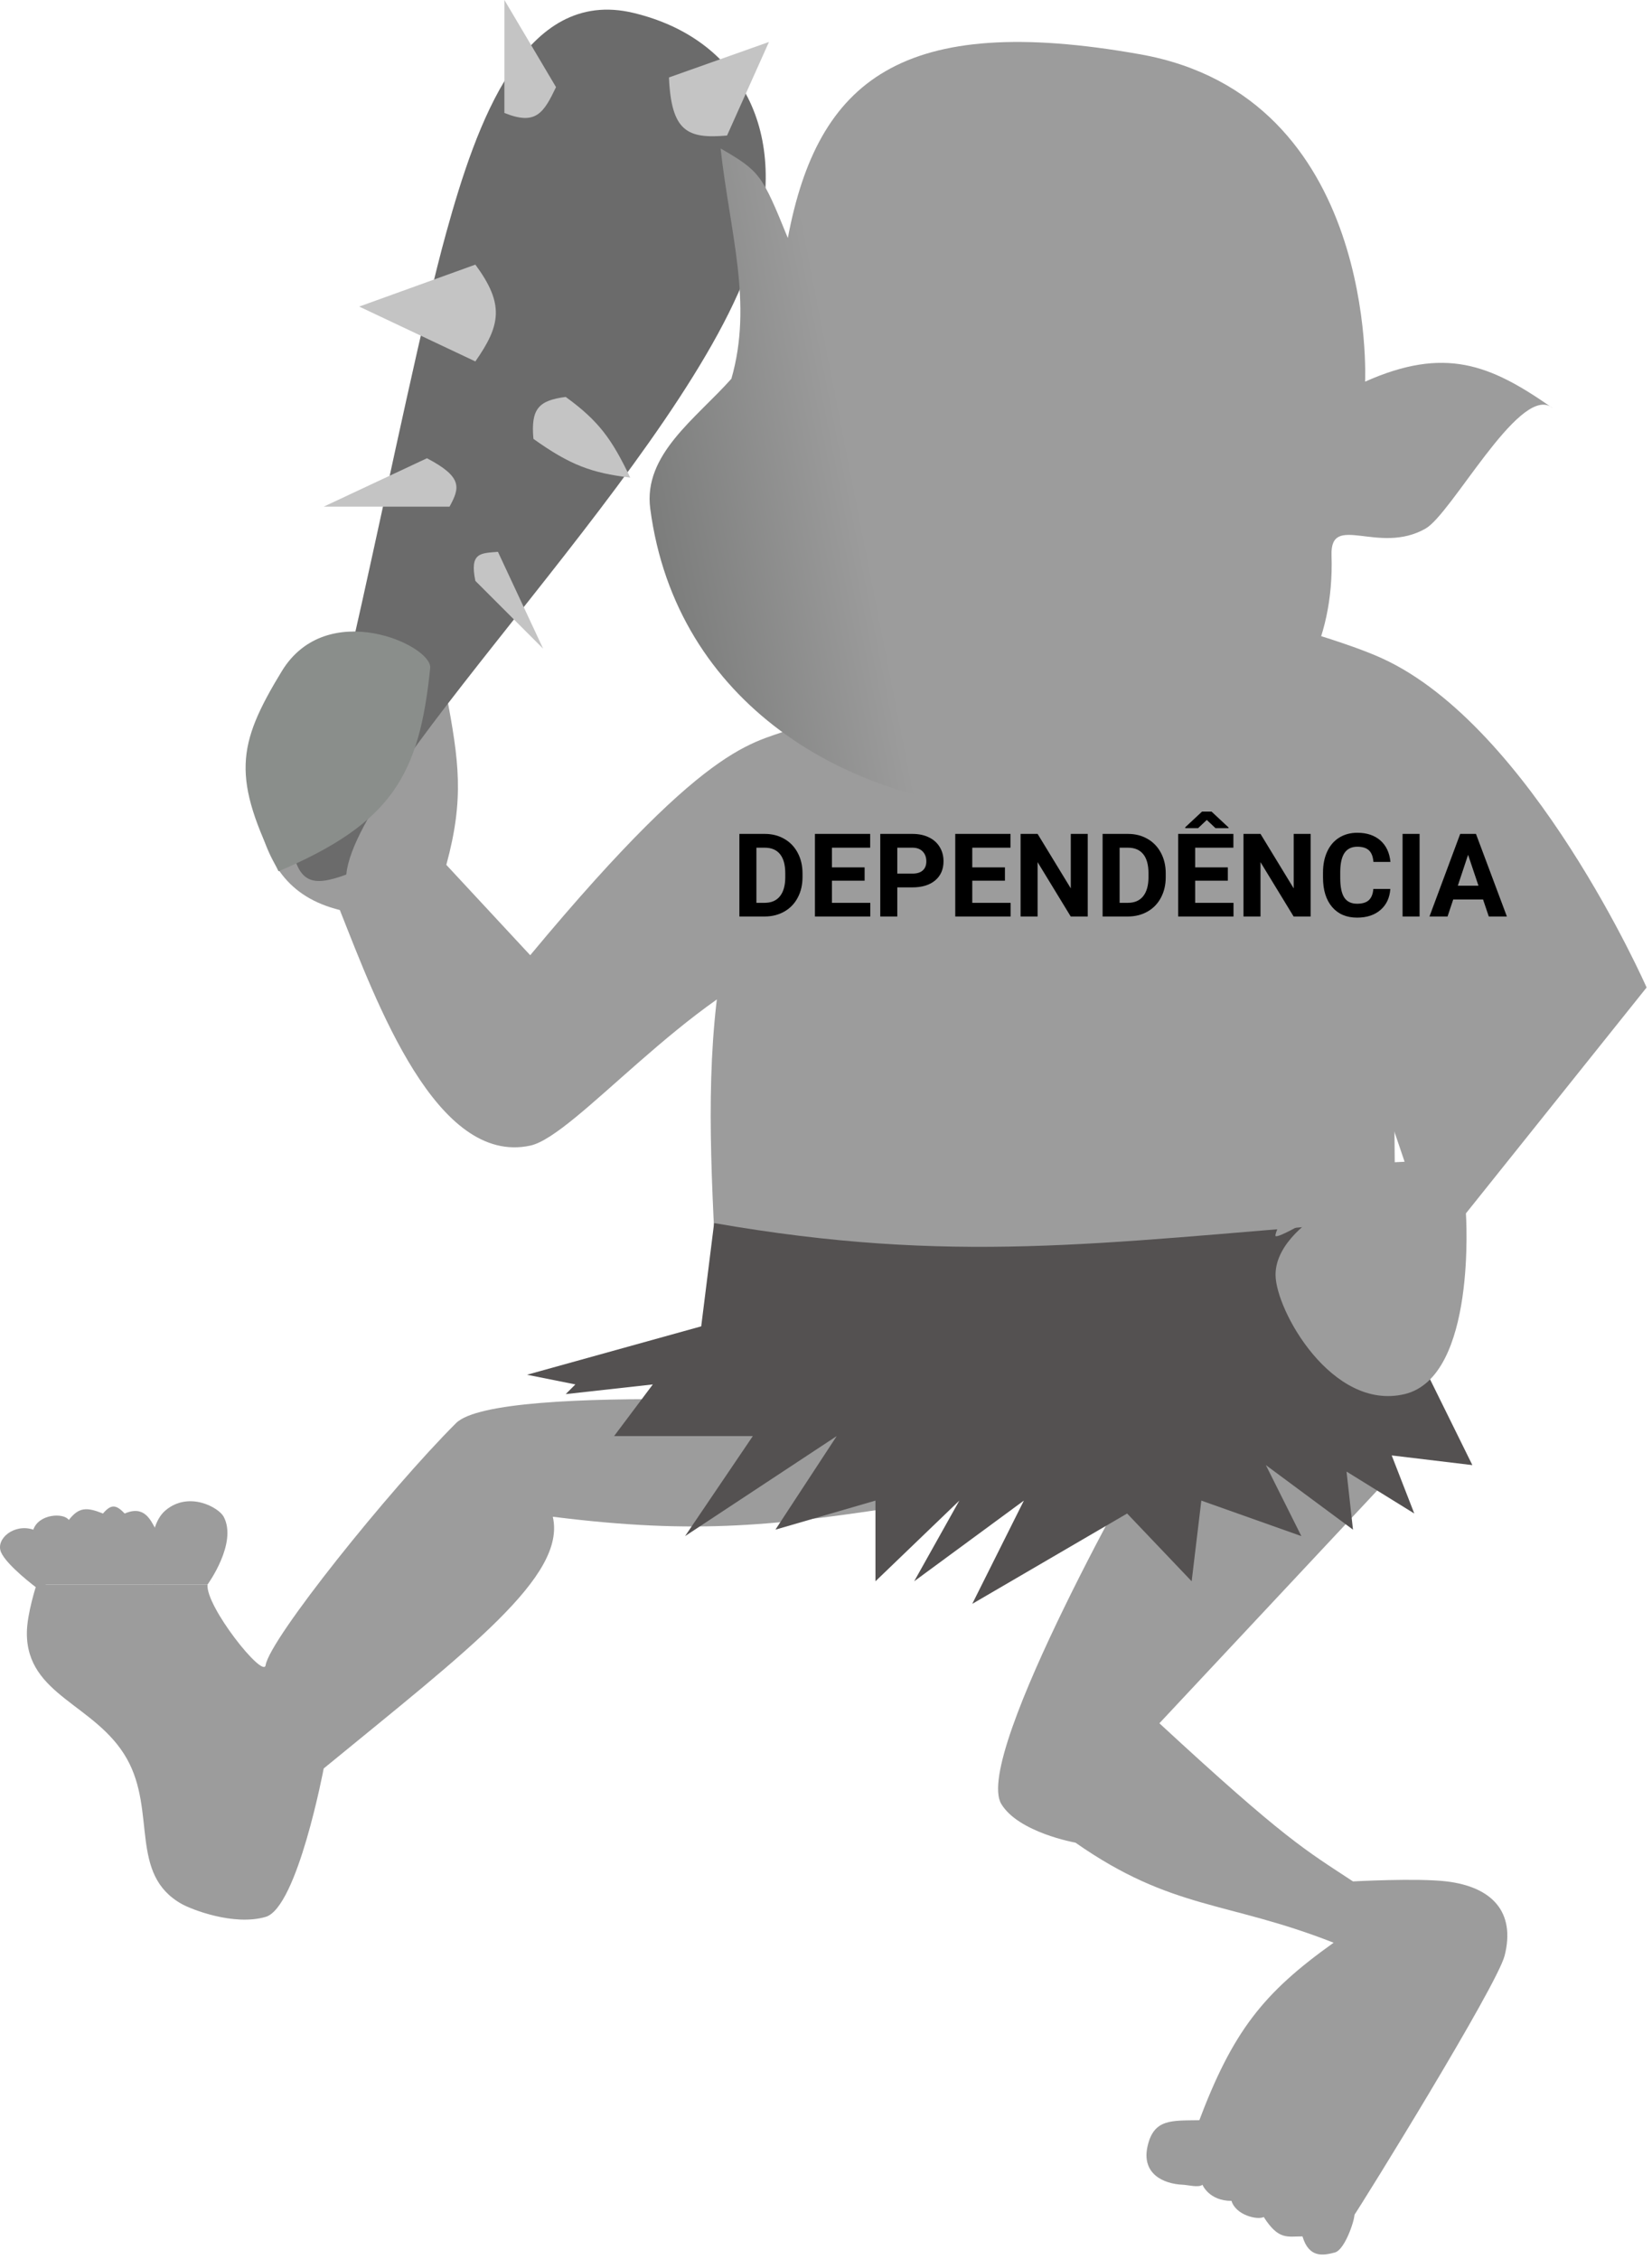<svg width="256" height="350" viewBox="0 0 256 350" fill="none" xmlns="http://www.w3.org/2000/svg">
<path d="M183.337 338.5C180.161 338.372 176.861 336.729 177.837 332.5C178.814 328.271 181.514 328.573 185.837 328.5L188.837 330.5L194.837 334L200.337 337.5L204.837 340L209.837 343C210.207 343.06 208.564 348.556 206.837 349C205.111 349.444 202.854 349.938 201.837 346.5C199.473 346.497 198.137 347.109 195.837 343.5C194.837 344 191.504 343.205 190.837 341C187.337 341 186.337 338.5 186.337 338.5C185.749 338.989 184.084 338.53 183.337 338.5Z" fill="#9C9C9C"/>
<path d="M123.663 112.5C117.163 115.5 111.381 112.851 82.163 148L69.163 134C71.984 123.651 71.1 117.849 69.163 107.5C61.163 91 36.663 95 39.663 125C41.138 133.747 44.663 139 52.663 141C58.417 155.515 67.663 180.607 82.163 177.5C89.163 176 106.647 153.987 123.663 148C123.663 148 130.163 109.5 123.663 112.5Z" fill="#9C9C9C"/>
<path d="M111.663 209.5C109.663 169.5 106.455 145.865 125.663 112C163.387 124.584 182.08 125.905 202.663 98.5L217.163 138.5C215.445 173.13 215.808 189.681 218.163 215.5L111.663 209.5Z" fill="#9C9C9C"/>
<path d="M85.663 235C108.129 237.819 120.391 236.409 142.163 233L137.163 218C137.163 218 77.163 214 70.663 220.5C60.222 230.94 41.802 253.927 41.163 258C40.822 260.171 31.805 248.843 32.163 245.5H5.663C5.663 245.5 4.175 250.013 4.163 253C4.123 262.728 14.883 264.027 19.663 272.5C24.278 280.681 19.973 290.4 28.163 295C29.663 295.842 36.231 298.434 41.163 297C46.095 295.566 50.163 274 50.163 274C72.783 255.459 87.792 244.184 85.663 235Z" fill="#9C9C9C"/>
<path d="M34.663 235C36.844 239.083 32.163 245.5 32.163 245.5H23.663C23.663 245.5 22.19 236.907 25.663 234C29.269 230.982 33.892 233.558 34.663 235Z" fill="#9C9C9C"/>
<path d="M19.329 234.5C22.377 233.167 23.334 235.511 24.163 237L23.663 245.5H19.329H15.478H10.663H7.163L5.663 246C5.663 246 1.053 242.564 0.163 240.5C-0.728 238.436 2.19 236.002 5.163 237C6.012 234.546 9.86 234.346 10.663 235.5C12.233 233.482 13.465 233.501 15.959 234.5C17.275 232.957 18.013 233.156 19.329 234.5Z" fill="#9C9C9C"/>
<path d="M179.663 267L216.163 228L178.163 224C178.163 224 150.663 272 155.163 279.5C157.817 283.924 166.663 285.5 166.663 285.5C181.643 295.978 190.163 294.5 206.663 301C195.804 308.74 191.028 314.658 185.663 329L209.663 343.5C211.206 341.265 231.972 307.683 233.163 303C234.879 296.251 231.22 292.344 224.163 291.5C219.599 290.955 209.663 291.5 209.663 291.5C202.29 286.644 199.21 285.066 179.663 267Z" fill="#9C9C9C"/>
<path d="M209.663 189.5C170.189 192.602 147.638 195.943 110.663 189.5L108.663 205.5L81.663 213L89.163 214.5L87.663 216L101.163 214.5L95.163 222.5H116.663L106.163 238L129.663 222.5L120.163 237L135.663 232.5V245L148.663 232.5L141.663 245L158.663 232.5L150.663 248.5L174.663 234.5L184.663 245L186.163 232.5L201.663 238L196.163 227L209.663 237L208.663 228L219.163 234.5L215.663 225.5L228.163 227L209.663 189.5Z" fill="#545151"/>
<path d="M208.5 153L200.163 132.5L201.163 97.5C201.163 97.5 209.275 99.771 214.163 102C237.414 112.602 255.163 153 255.163 153L227.163 188C227.163 188 228.895 213.324 217.663 216C206.43 218.676 197.663 203 197.663 197.5C197.663 192.49 203.472 188.724 204.506 188.093C203.499 188.692 197.962 191.954 197.663 191.5C197.334 191 201.663 182.5 203.663 181.5C205.663 180.5 217.663 180 217.663 180L208.5 153Z" fill="#9C9C9C"/>
<path d="M116.663 39.5C107.004 70.085 55.187 119.205 53.663 135.5C48.24 137.512 46.273 136.711 45.163 131C49.372 131.778 62.056 61.65 69.163 36C73.823 19.182 81.192 -2.067 98.163 2C114.752 5.975 122.663 20.5 116.663 39.5Z" fill="#6B6B6B"/>
<path d="M73.663 56C77.581 50.388 78.199 47.142 73.663 41L55.663 47.5L73.663 56Z" fill="#C4C4C4"/>
<path d="M86.163 13.5C84.251 17.487 83.059 19.483 78.163 17.5V0L86.163 13.5Z" fill="#C4C4C4"/>
<path d="M112.663 21C106.546 21.535 104.032 20.412 103.663 12L119.163 6.5L112.663 21Z" fill="#C4C4C4"/>
<path d="M87.663 61.5C83.495 62.042 82.234 63.316 82.663 68C88.372 72.074 91.668 73.269 97.663 74C94.863 68.136 92.841 65.249 87.663 61.5Z" fill="#C4C4C4"/>
<path d="M77.163 85.5C74.479 85.72 72.753 85.585 73.663 90L84.163 100.5L77.163 85.5Z" fill="#C4C4C4"/>
<path d="M69.663 78.5C71.264 75.565 71.719 73.921 66.163 71L50.163 78.5H69.663Z" fill="#C4C4C4"/>
<path d="M66.663 103.5C64.983 120.059 60.788 127.495 43.163 135C35.912 120.461 36.663 115.5 43.663 104C50.663 92.5 67.018 100 66.663 103.5Z" fill="#8A8E8B"/>
<path d="M100.763 78.799C99.664 70.415 107.854 64.855 113.338 58.684C116.699 46.988 113.116 36.09 111.663 23C117.784 26.552 118.075 27.025 122.086 36.88C126.696 12.399 139.769 1.84 176.694 8.416C213.619 14.991 211.539 59.133 211.539 59.133C223.908 53.613 230.932 56.524 240.216 62.962C240.369 63.045 240.519 63.148 240.663 63.273C240.513 63.169 240.364 63.065 240.216 62.962C235.15 60.228 224.94 79.607 220.9 81.904C213.619 86.045 206.115 79.33 206.338 86.045C208.134 140.004 108.733 139.587 100.763 78.799Z" fill="url(#paint0_linear)"/>
<path d="M201.163 132.5L202.663 101L185.453 119.018L201.163 132.5Z" fill="#9C9C9C"/>
<path d="M114.578 142V129.203H118.516C119.641 129.203 120.646 129.458 121.53 129.968C122.421 130.472 123.115 131.192 123.613 132.13C124.111 133.062 124.36 134.122 124.36 135.312V135.9C124.36 137.09 124.114 138.147 123.622 139.073C123.136 139.999 122.447 140.717 121.557 141.227C120.666 141.736 119.661 141.994 118.542 142H114.578ZM117.215 131.339V139.882H118.489C119.521 139.882 120.309 139.545 120.854 138.871C121.398 138.197 121.677 137.233 121.688 135.979V135.303C121.688 134.002 121.419 133.018 120.88 132.35C120.341 131.676 119.553 131.339 118.516 131.339H117.215ZM133.984 136.454H128.922V139.882H134.863V142H126.285V129.203H134.846V131.339H128.922V134.389H133.984V136.454ZM139.047 137.491V142H136.41V129.203H141.402C142.363 129.203 143.207 129.379 143.934 129.73C144.666 130.082 145.229 130.583 145.621 131.233C146.014 131.878 146.21 132.613 146.21 133.439C146.21 134.693 145.779 135.684 144.918 136.41C144.062 137.131 142.876 137.491 141.358 137.491H139.047ZM139.047 135.355H141.402C142.1 135.355 142.63 135.191 142.993 134.863C143.362 134.535 143.547 134.066 143.547 133.457C143.547 132.83 143.362 132.323 142.993 131.937C142.624 131.55 142.114 131.351 141.464 131.339H139.047V135.355ZM155.729 136.454H150.666V139.882H156.607V142H148.029V129.203H156.59V131.339H150.666V134.389H155.729V136.454ZM168.561 142H165.924L160.791 133.58V142H158.154V129.203H160.791L165.933 137.641V129.203H168.561V142ZM170.863 142V129.203H174.801C175.926 129.203 176.931 129.458 177.815 129.968C178.706 130.472 179.4 131.192 179.898 132.13C180.396 133.062 180.646 134.122 180.646 135.312V135.9C180.646 137.09 180.399 138.147 179.907 139.073C179.421 139.999 178.732 140.717 177.842 141.227C176.951 141.736 175.946 141.994 174.827 142H170.863ZM173.5 131.339V139.882H174.774C175.806 139.882 176.594 139.545 177.139 138.871C177.684 138.197 177.962 137.233 177.974 135.979V135.303C177.974 134.002 177.704 133.018 177.165 132.35C176.626 131.676 175.838 131.339 174.801 131.339H173.5ZM190.27 136.454H185.207V139.882H191.148V142H182.57V129.203H191.131V131.339H185.207V134.389H190.27V136.454ZM190.384 128.21V128.315H188.362L187.009 127.041L185.655 128.315H183.669V128.175L186.271 125.749H187.747L190.384 128.21ZM203.102 142H200.465L195.332 133.58V142H192.695V129.203H195.332L200.474 137.641V129.203H203.102V142ZM215.45 137.737C215.351 139.114 214.841 140.198 213.921 140.989C213.007 141.78 211.8 142.176 210.3 142.176C208.659 142.176 207.367 141.625 206.424 140.523C205.486 139.416 205.018 137.898 205.018 135.971V135.188C205.018 133.958 205.234 132.874 205.668 131.937C206.102 130.999 206.72 130.281 207.522 129.783C208.331 129.279 209.269 129.027 210.335 129.027C211.812 129.027 213.001 129.423 213.903 130.214C214.806 131.005 215.327 132.115 215.468 133.545H212.831C212.767 132.719 212.535 132.121 212.137 131.752C211.744 131.377 211.144 131.189 210.335 131.189C209.456 131.189 208.797 131.506 208.357 132.139C207.924 132.766 207.701 133.741 207.689 135.065V136.032C207.689 137.415 207.897 138.426 208.313 139.064C208.735 139.703 209.397 140.022 210.3 140.022C211.114 140.022 211.721 139.838 212.119 139.469C212.523 139.094 212.755 138.517 212.813 137.737H215.45ZM219.985 142H217.349V129.203H219.985V142ZM229.82 139.363H225.197L224.318 142H221.515L226.278 129.203H228.722L233.512 142H230.708L229.82 139.363ZM225.909 137.228H229.108L227.5 132.438L225.909 137.228Z" fill="black"/>
<defs>
<linearGradient id="paint0_linear" x1="138" y1="102.5" x2="71.5" y2="115.5" gradientUnits="userSpaceOnUse">
<stop stop-color="#9C9C9C"/>
<stop offset="1" stop-color="#585A58"/>
</linearGradient>
</defs>
</svg>
